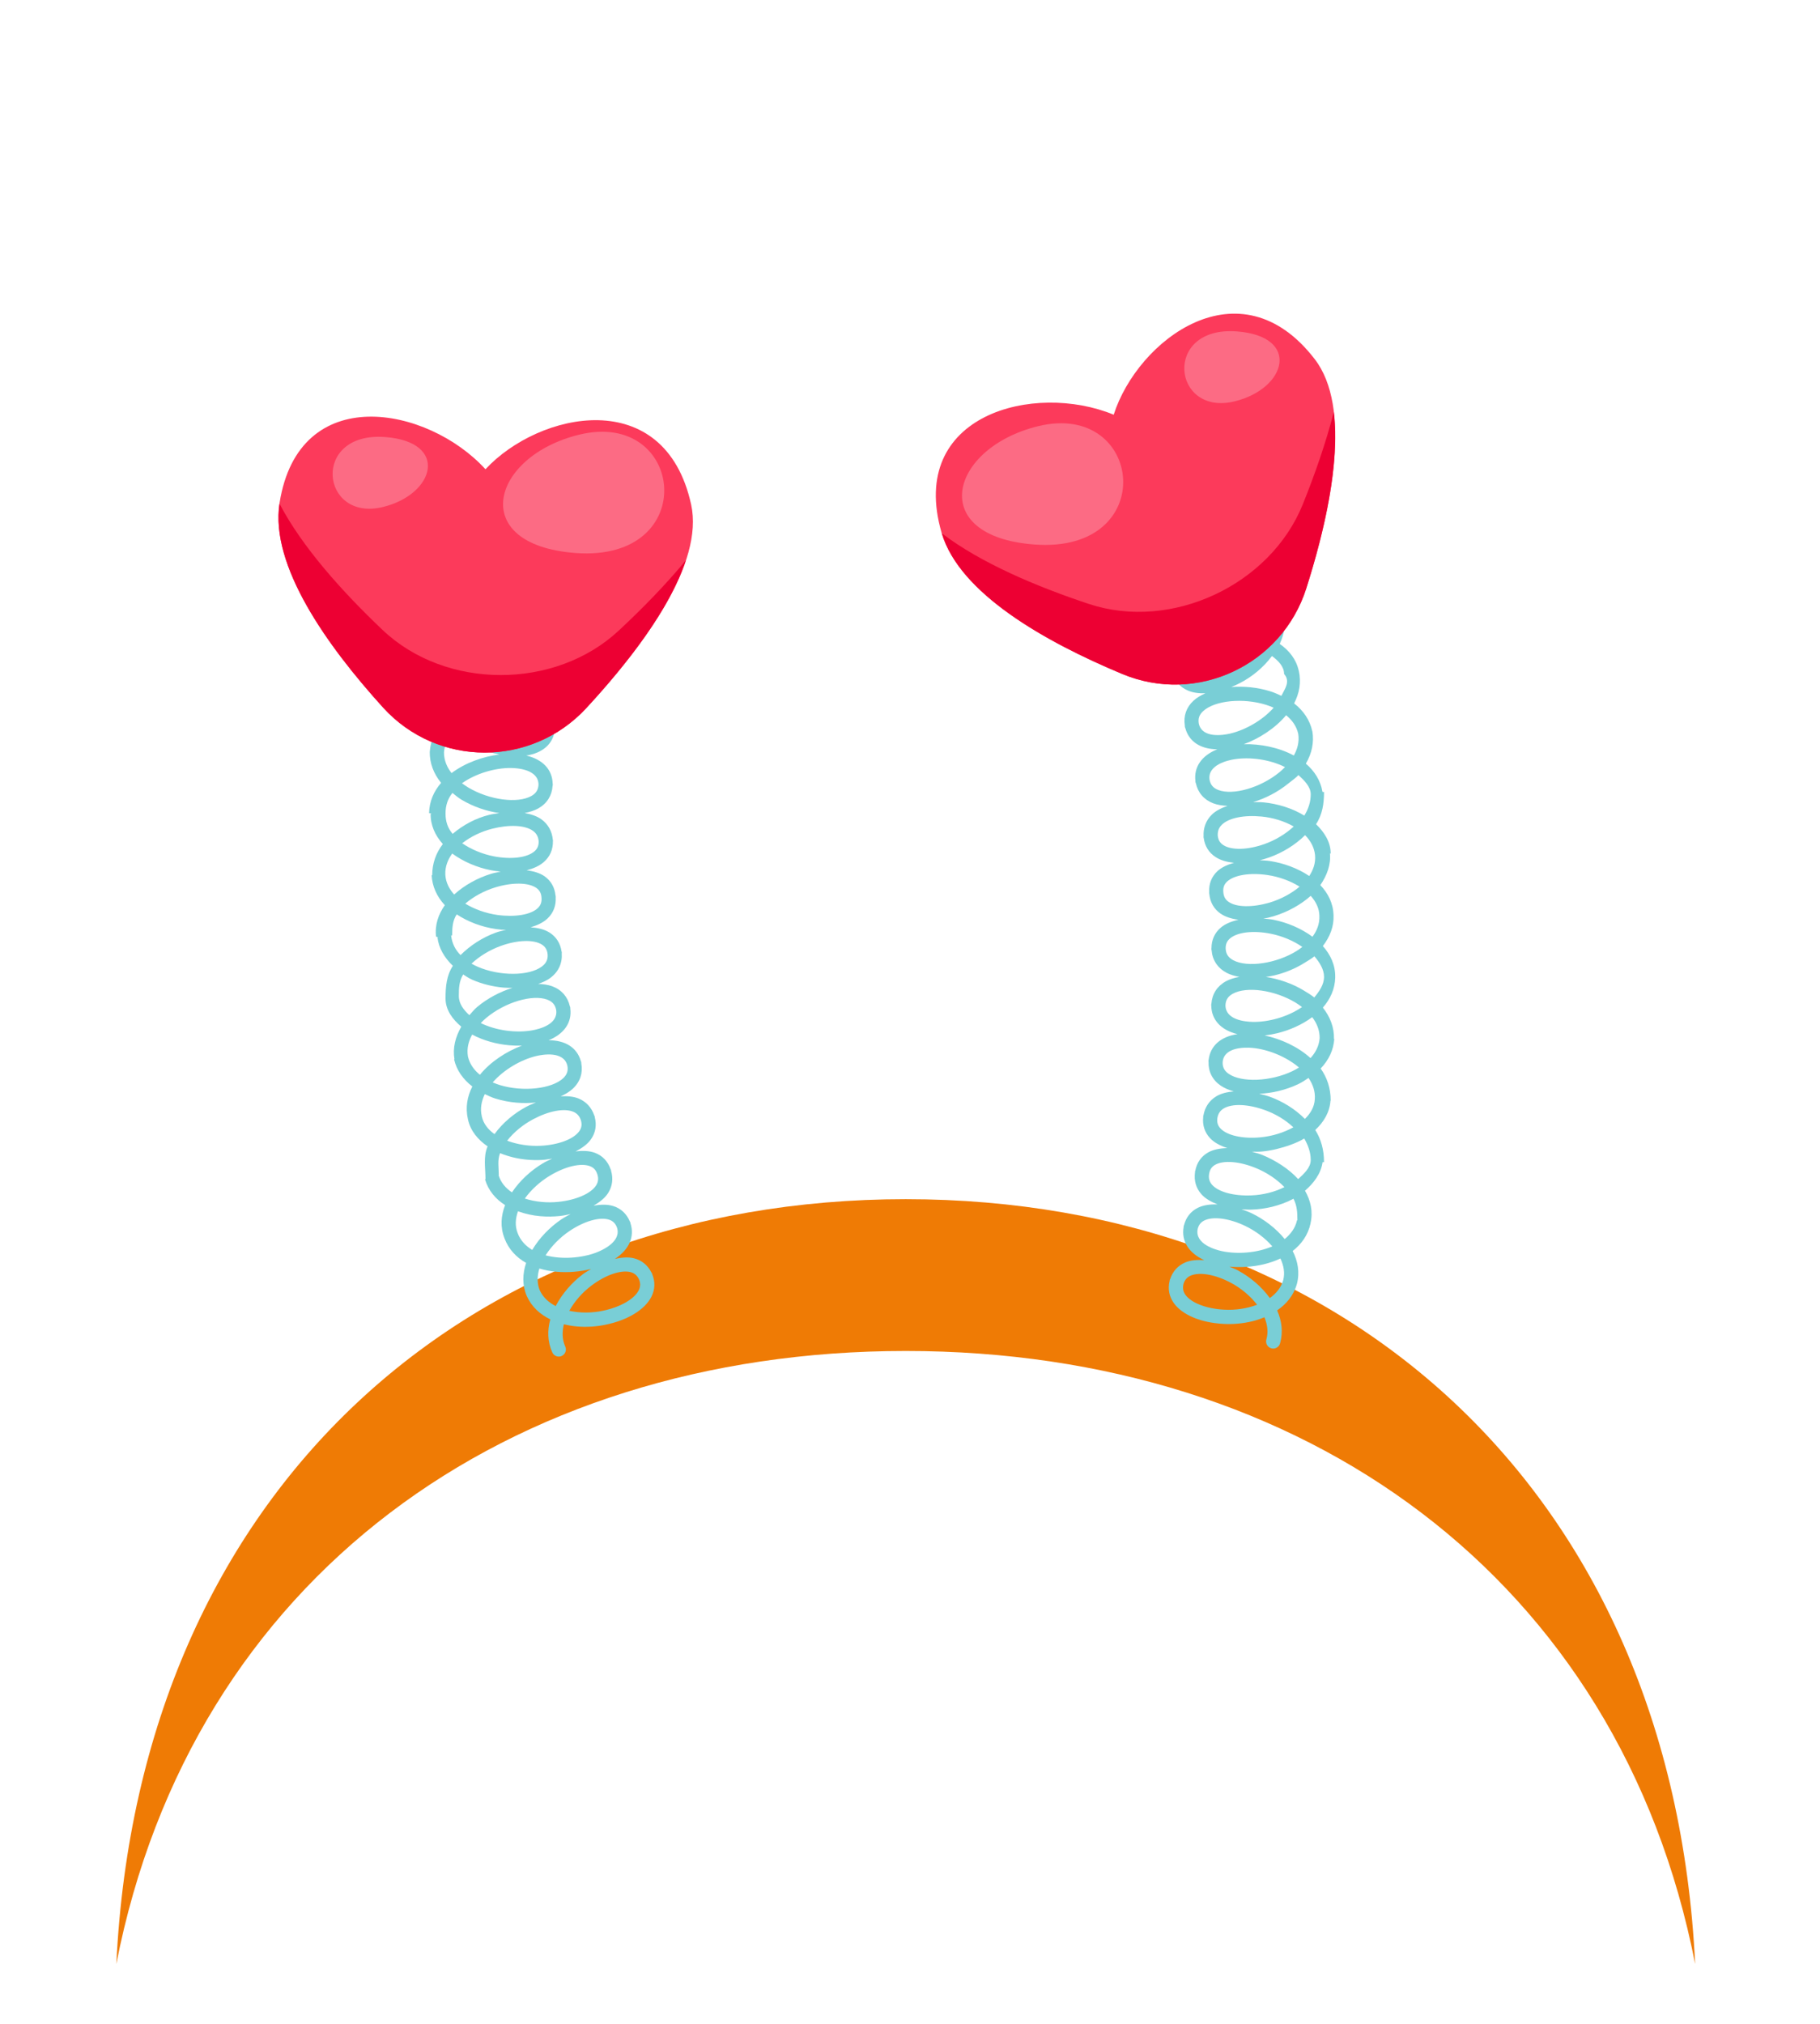 <?xml version="1.0" encoding="utf-8"?>
<!-- Generator: Adobe Illustrator 19.0.0, SVG Export Plug-In . SVG Version: 6.00 Build 0)  -->
<svg version="1.1" id="Layer_1" xmlns="http://www.w3.org/2000/svg" xmlns:xlink="http://www.w3.org/1999/xlink" x="0px" y="0px"
	 viewBox="-342 129 273.333 304" enable-background="new -342 129 273.333 304" xml:space="preserve">
<path id="XMLID_15328_" fill="#EF7B05" d="M-205.975,331.877c59.789,0,107.231,34.131,118.558,92.062
	c-3.477-71.556-53.361-114.858-118.558-114.858c-65.196,0-115.079,43.299-118.557,114.856
	C-313.204,366.007-265.763,331.877-205.975,331.877z"/>
<path id="XMLID_15287_" fill="#79CED6" d="M-274.104,214.195c-0.001,0.003,0.014,0.005,0.014,0.005
	c0,0.005,0,0.006,0,0.006l-0.101,0.017c-0.002,0.01-0.046,0.021-0.048,0.032
	c-0.351,1.737,0.356,3.373,1.216,4.831c-1.335,1.2-2.067,2.666-2.067,4.317v0.005l-0.333,0.002
	c-0.22,1.764,0.099,3.384,1.009,4.793c-1.259,1.194-2.188,2.665-2.304,4.387c-0.001,0.017-0.053,0.03-0.055,0.049
	c-0.125,1.78,0.421,3.364,1.407,4.717c-1.232,1.297-1.968,2.822-2.085,4.493c-0.001,0.013,0,0.025,0,0.038
	c0,0-0.008,0.015-0.008,0.025c-0.02,1.677,0.578,3.257,1.704,4.65c-1.084,1.261-1.776,2.78-1.803,4.551
	c-0,0.005,0.231,0.011,0.231,0.011l0.237,0.02v0.003l-0.234,0.005c-0.037,1.745,0.659,3.293,1.829,4.597
	c-1.021,1.331-1.594,2.905-1.594,4.681v0.001c0,0-0.083,0.004-0.083,0.006c0.084,1.637,0.751,3.184,1.977,4.494
	c-0.974,1.381-1.523,2.977-1.316,4.734c0.002,0.013,0.206,0.026,0.207,0.039l0.215,0.013v0.008
	c0,0.004-0.217,0.005-0.217,0.005c0.185,1.649,1.052,3.092,2.319,4.306c-0.951,1.456-1.101,3.111-1.101,4.895v0.011
	c0,1.76,1.087,3.154,2.365,4.236c-0.894,1.556-1.313,3.215-1.026,4.873c0.001,0.008-0.03,0.011-0.029,0.019
	c0.002,0.011-0.021,0.022-0.019,0.034c0.366,1.619,1.337,2.971,2.731,4.054c-0.76,1.499-1.068,3.171-0.654,4.944
	l0,0l0,0c0.002,0.007-0.001,0.014,0.001,0.021c0,0,0.006,0.009,0.007,0.014c0.376,1.703,1.503,3.031,2.943,4.016
	c-0.676,1.54-0.32,3.217-0.32,4.923v0.007v0.002l-0.052,0.006c0,0-0.024,0.003-0.023,0.005
	c0.506,1.705,1.601,2.974,3.021,3.874c-0.62,1.593-0.755,3.285-0.101,4.952c0.002,0.005-0.003,0.011-0.001,0.016
	l0.002,0.005c0.001,0.005,0,0.009,0,0.009c0.003,0.008,0.007,0.01,0.007,0.01
	c0.64,1.68,1.806,2.878,3.249,3.69c-0.542,1.624-0.603,3.327,0.097,4.97l0.005,0.004
	c0.004,0.007,0.002,0.011,0.002,0.011c0.733,1.625,2.003,2.752,3.525,3.494c-0.45,1.637-0.433,3.34,0.303,4.962
	c0.167,0.365,0.508,0.592,0.879,0.624c0.179,0.016,0.362-0.013,0.534-0.092c0.537-0.246,0.776-0.877,0.532-1.414
	c-0.476-1.051-0.489-2.199-0.208-3.347c0.631,0.155,1.278,0.272,1.936,0.33c1.47,0.129,2.973,0.026,4.354-0.266
	c3.305-0.686,5.866-2.251,6.853-4.187c0.558-1.094,0.589-2.271,0.119-3.413c-0.009-0.024-0.006-0.049-0.017-0.072
	c-0.005-0.011-0.012-0.018-0.017-0.029c-0.007-0.015-0.008-0.031-0.015-0.047c-0.016-0.035-0.046-0.057-0.065-0.091
	c-0.548-1.086-1.443-1.826-2.618-2.129c-0.844-0.215-1.83-0.142-2.86,0.085c2.126-1.398,3-3.324,2.327-5.362
	c-0.009-0.036-0.004-0.072-0.017-0.108c-0.005-0.015-0.014-0.025-0.02-0.04c-0.005-0.013-0.005-0.025-0.009-0.039
	c-0.011-0.03-0.035-0.049-0.048-0.077c-0.474-1.132-1.319-1.932-2.478-2.301c-0.861-0.274-1.884-0.252-2.966-0.059
	c0.928-0.535,1.709-1.155,2.179-1.889c0.654-1.022,0.798-2.18,0.45-3.361c-0.006-0.024,0-0.048-0.007-0.073
	c-0.006-0.017-0.016-0.031-0.021-0.049c-0.007-0.022-0.007-0.042-0.013-0.062
	c-0.009-0.028-0.032-0.047-0.043-0.074c-0.404-1.146-1.191-1.989-2.312-2.42
	c-0.836-0.321-1.855-0.353-2.943-0.217c0.979-0.497,1.808-1.096,2.321-1.829c0.696-0.994,0.88-2.139,0.567-3.327
	c-0.006-0.029,0.001-0.058-0.007-0.086c-0.005-0.015-0.012-0.026-0.017-0.041
	c-0.005-0.016-0.004-0.032-0.009-0.048c-0.01-0.031-0.033-0.053-0.045-0.083
	c-0.403-1.176-1.193-2.052-2.322-2.523c-0.779-0.325-1.716-0.398-2.714-0.342
	c0.717-0.319,1.349-0.705,1.841-1.167c1.09-1.025,1.514-2.358,1.254-3.773c-0.004-0.053,0.007-0.104-0.005-0.157
	c-0.004-0.017-0.013-0.032-0.018-0.05c-0.003-0.011-0.001-0.022-0.004-0.033
	c-0.007-0.029-0.027-0.051-0.036-0.077c-0.567-2.056-2.337-3.173-4.85-3.16c2.332-0.957,3.54-2.675,3.258-4.792
	c-0.003-0.033,0.008-0.065,0.003-0.098c-0.002-0.013-0.009-0.023-0.011-0.035
	c-0.002-0.017-0.001-0.031-0.003-0.048c-0.009-0.054-0.04-0.096-0.057-0.147
	c-0.32-1.406-1.24-2.472-2.653-2.993c-0.625-0.227-1.344-0.327-2.101-0.352c0.684-0.237,1.32-0.52,1.828-0.899
	c1.232-0.921,1.819-2.228,1.709-3.692c-0-0.04,0.015-0.078,0.01-0.119c-0.002-0.016-0.008-0.031-0.01-0.047
	c-0.002-0.017,0.002-0.032,0-0.048c-0.004-0.033-0.023-0.06-0.03-0.092c-0.185-1.212-0.805-2.193-1.835-2.833
	c-0.749-0.469-1.73-0.694-2.807-0.775c1.033-0.297,1.926-0.731,2.559-1.338c0.869-0.836,1.273-1.92,1.204-3.142
	c0-0.022,0.01-0.041,0.009-0.062c-0.001-0.021-0.007-0.039-0.009-0.059c-0.002-0.028,0.003-0.053,0-0.081
	c-0.003-0.03-0.02-0.054-0.025-0.083c-0.117-1.205-0.673-2.209-1.652-2.896c-0.707-0.494-1.652-0.763-2.692-0.903
	c1.039-0.25,1.928-0.661,2.59-1.237c0.929-0.807,1.39-1.893,1.364-3.141c0-0.023,0.011-0.043,0.009-0.067
	c0,0-0.004-0.016-0.004-0.025c0,0,0.003-0.029,0.002-0.043c-0.002-0.036-0.021-0.065-0.026-0.099
	c-0.124-1.252-0.702-2.298-1.699-3.025c-0.672-0.489-1.557-0.778-2.531-0.958c0.766-0.143,1.474-0.368,2.067-0.7
	c1.304-0.736,2.037-1.93,2.129-3.368c0.009-0.053,0.033-0.102,0.034-0.158c0-0.019-0.005-0.033-0.005-0.05
	c0,0,0.005-0.022,0.004-0.034c0-0.032-0.015-0.059-0.017-0.089c-0.057-2.139-1.507-3.65-3.96-4.23
	c2.476-0.382,4.048-1.759,4.286-3.872c0.007-0.038,0.028-0.07,0.03-0.109c0.001-0.015-0.004-0.029-0.003-0.045
	c0.001-0.013,0.006-0.024,0.007-0.038c0.005-0.07-0.014-0.132-0.021-0.2c0.01-1.421-0.622-2.658-1.851-3.487
	c-0.544-0.368-1.211-0.633-1.932-0.837c0.964-0.104,1.831-0.351,2.529-0.777c1.051-0.642,1.71-1.639,1.935-2.872
	c0.009-0.036,0.03-0.066,0.035-0.103c0.002-0.013-0-0.025-0-0.025c0.003-0.023,0.007-0.032,0.007-0.032
	c0.005-0.039-0.005-0.065-0.003-0.093c0.123-1.238-0.249-2.353-1.104-3.228c-0.639-0.653-1.573-1.117-2.646-1.45
	c1.113-0.038,2.141-0.215,2.924-0.675c1.027-0.602,1.662-1.552,1.876-2.739c0.009-0.033,0.031-0.06,0.037-0.095
	c0.005-0.031,0.002-0.06,0.007-0.091c0.003-0.015,0.008-0.028,0.01-0.043c0.002-0.017-0.005-0.032-0.004-0.049
	c0.171-1.218-0.145-2.34-0.95-3.246 M-272.09,205.111v0.005l0,0 M-250.543,312.155
	c0.579,0.187,0.953,0.552,1.186,1.139c0.759,2.156-2.194,3.462-3.123,3.812c-2.16,0.811-5.119,1.061-7.582,0.409
	c0.883-1.393,2.155-2.681,3.577-3.643C-254.28,312.384-251.957,311.711-250.543,312.155z M-253.392,304.127
	c0.562,0.217,0.909,0.606,1.1,1.213c0.202,0.613,0.145,1.166-0.187,1.681c-0.779,1.216-2.992,2.184-5.638,2.461
	c-1.701,0.184-3.5,0.014-5.063-0.496c0.951-1.335,2.293-2.553,3.776-3.443
	C-257.108,304.161-254.759,303.606-253.392,304.127z M-255.905,295.953c0.578,0.241,0.951,0.67,1.149,1.297
	c0.175,0.605,0.105,1.12-0.24,1.612c-0.838,1.195-3.104,2.059-5.775,2.199c-1.704,0.091-3.511-0.177-5.065-0.76
	c1.021-1.309,2.431-2.442,3.908-3.223C-259.571,295.822-257.274,295.39-255.905,295.953z M-256.796,289.012
	c0.161,0.743-0.034,1.351-0.621,1.904c-1.712,1.613-6.069,2.083-9.512,1.03c-0.318-0.097-0.69-0.234-1.076-0.399
	c1.673-1.928,4.253-3.42,6.547-3.964C-260.5,287.357-257.349,286.795-256.796,289.012z M-259.816,279.115
	c0.779,0.286,1.2,0.783,1.345,1.552c0.312,2.143-2.448,2.862-3.664,3.072c-2.357,0.404-5.35,0.035-7.664-1.104
	c0.295-0.304,0.587-0.577,0.843-0.791C-266.161,279.515-262.057,278.285-259.816,279.115z M-260.633,270.839
	c0.521,0.325,0.796,0.779,0.871,1.418c0.084,0.78-0.188,1.385-0.866,1.891c-1.938,1.45-6.364,1.458-9.658,0.02
	c-0.27-0.118-0.58-0.275-0.9-0.454c1.198-1.131,2.752-2.069,4.374-2.656
	C-264.301,270.147-261.881,270.064-260.633,270.839z M-260.675,263.81c0.054,0.642-0.117,1.143-0.559,1.562
	c-1.046,1.002-3.419,1.387-6.073,1.028c-1.777-0.258-3.451-0.867-4.816-1.698c1.246-1.073,2.844-1.934,4.499-2.439
	c2.563-0.785,4.981-0.75,6.169,0.076C-260.953,262.693-260.707,263.159-260.675,263.81z M-261.101,255.337
	c0.019,0.627-0.175,1.11-0.629,1.504c-1.102,0.96-3.5,1.262-6.132,0.749c-1.669-0.325-3.357-1.019-4.726-1.956
	c1.301-1.028,2.932-1.788,4.538-2.191c2.585-0.652,4.924-0.527,6.107,0.335
	C-261.426,254.154-261.155,254.667-261.101,255.337z M-261.126,246.797c-0.02,0.778-0.355,1.333-1.069,1.737
	c-2.078,1.168-6.313,0.605-9.447-1.254c-0.293-0.174-0.631-0.4-0.978-0.659
	c2.098-1.481,4.982-2.316,7.358-2.292C-264.291,244.337-261.159,244.553-261.126,246.797z M-266.797,224.341
	c0.506,0.203,1,0.343,1.493,0.486c-0.513,0.006-1.015-0.007-1.556,0.053c-2.113,0.236-4.241,0.949-6,2.03
	c-0.594-0.981-0.92-2.064-0.776-3.231c0.167-1.253,0.832-2.185,1.571-2.886
	C-270.638,222.33-268.741,223.571-266.797,224.341z M-267.834,233.14c0.479,0.164,0.944,0.281,1.406,0.395
	c-1.907,0.136-3.918,0.629-5.732,1.514c-0.57,0.277-1.082,0.591-1.566,0.918c-0.65-0.952-0.74-2.013-0.658-3.179
	c0-0.005,0.295-0.009,0.295-0.009v-0.007c0-1.116,0.33-2.096,1.173-2.93
	C-271.427,231.331-269.783,232.482-267.834,233.14z M-267.007,242.302c-2.442,0.302-5.125,1.248-7.178,2.795
	c-0.656-0.845-1.142-1.883-1.14-3.121c0.092-1.244,0.663-2.242,1.388-3.037
	C-272.015,240.649-269.416,241.804-267.007,242.302z M-260.785,238.296c-0.205,2.243-3.351,2.201-4.319,2.132
	c-0.057-0.003-0.114-0.007-0.174-0.013c-2.334-0.205-5.052-1.259-6.975-2.866c0.366-0.232,0.722-0.43,1.028-0.58
	c3.281-1.601,7.55-1.815,9.519-0.485C-261.027,236.941-260.742,237.522-260.785,238.296z M-260.064,229.79
	c-0.108,0.664-0.419,1.155-0.965,1.488c-1.245,0.762-3.589,0.698-6.117-0.161
	c-1.569-0.529-3.133-1.42-4.347-2.549c1.44-0.823,3.179-1.377,4.868-1.563c2.656-0.293,5.034,0.191,6.054,1.236
	C-260.15,228.67-259.996,229.166-260.064,229.79z M-258.956,221.389c-0.087,0.641-0.368,1.086-0.892,1.393
	c-1.256,0.737-3.672,0.57-6.16-0.426c-1.606-0.634-3.128-1.62-4.282-2.789c1.431-0.719,3.143-1.188,4.935-1.304
	c2.668-0.166,5.008,0.429,5.97,1.514C-258.978,220.234-258.846,220.748-258.956,221.389z M-272.09,214.643v-0.009
	c0,0-0.048-0.008-0.046-0.011 M-271.552,217.846 M-275.09,251.168v-0.001c0-1.17,0.313-2.198,1.04-3.093
	c0.456,0.367,0.858,0.72,1.405,1.044c1.767,1.047,3.724,1.703,5.643,1.985c-0.503,0.077-1.02,0.137-1.547,0.27
	c-1.996,0.499-3.868,1.487-5.473,2.85c-0.773-0.9-1.067-1.924-1.067-3.042V251.168z M-275.121,260.33
	c-0.047-1.171,0.366-2.225,1.036-3.154c1.666,1.219,3.729,2.102,5.817,2.508c0.5,0.098,0.989,0.161,1.47,0.209
	c-0.48,0.1-0.954,0.176-1.45,0.329c-2.003,0.611-3.996,1.695-5.545,3.111
	C-274.472,262.573-275.057,261.591-275.121,260.33z M-274.248,269.476l0.159-0.012v-0.009
	c0-1.117,0.044-2.176,0.681-3.142c1.679,1.095,3.681,1.883,5.88,2.201c0.302,0.042,0.562,0.077,0.856,0.102
	c0.241,0.021,0.439,0.001,0.674,0.011c-0.503,0.127-1.012,0.234-1.53,0.421c-1.962,0.711-3.821,1.891-5.304,3.377
	C-273.582,271.679-274.115,270.715-274.248,269.476z M-273.09,278.576v-0.002c0-1.126,0.026-2.223,0.65-3.236
	c0.452,0.274,0.831,0.56,1.352,0.787c1.497,0.652,3.122,1.046,4.74,1.188c0.452,0.04,0.878,0.029,1.32,0.029
	c-1.848,0.581-3.72,1.549-5.292,2.86c-0.48,0.4-0.797,0.82-1.184,1.248
	C-272.363,280.678-273.09,279.733-273.09,278.576z M-271.724,287.659c-0.207-1.238,0.114-2.35,0.634-3.295
	c1.692,0.9,3.662,1.438,5.584,1.607c0.643,0.056,1.277,0.072,1.891,0.052c-2.326,0.87-4.701,2.401-6.311,4.38
	C-270.747,289.736-271.447,288.853-271.724,287.659z M-269.64,296.651l-0.002-0.007
	c-0.002-0.005,0-0.009-0.001-0.015c-0.272-1.151-0.052-2.272,0.452-3.325c0.524,0.245,1.038,0.499,1.638,0.683
	c1.004,0.308,2.057,0.505,3.109,0.598c0.993,0.087,1.98,0.07,2.93-0.021c-0.47,0.196-0.935,0.372-1.416,0.628
	c-1.831,0.968-3.57,2.417-4.806,4.122C-268.698,298.625-269.405,297.744-269.64,296.651z M-267.119,305.477
	l0.029-0.003v-0.005c0-1.12-0.231-2.238,0.193-3.3c1.27,0.522,2.659,0.859,4.091,0.985
	c0.722,0.064,1.44,0.077,2.153,0.041c0.561-0.029,1.07-0.125,1.592-0.206c-0.479,0.226-0.96,0.435-1.442,0.725
	c-1.796,1.077-3.45,2.607-4.611,4.346C-266.074,307.414-266.798,306.567-267.119,305.477z M-264.252,314.187
	l-0.004-0.006c-0.001-0.005-0-0.009-0.002-0.013c-0.419-1.05-0.34-2.168,0.05-3.267
	c1.058,0.382,2.189,0.635,3.339,0.736c1.002,0.088,2.013,0.075,2.978-0.032c0.561-0.059,1.07-0.179,1.59-0.288
	c-0.46,0.247-0.92,0.475-1.38,0.785c-1.726,1.166-3.313,2.788-4.386,4.601
	C-263.044,316.114-263.832,315.303-264.252,314.187z M-260.93,322.776c-0.438-1.038-0.401-2.163-0.065-3.28
	c0.824,0.248,1.689,0.409,2.569,0.486c1.764,0.155,3.575-0.012,5.192-0.415c-0.41,0.253-0.821,0.48-1.226,0.784
	c-1.636,1.229-3.119,2.916-4.085,4.783C-259.595,324.593-260.452,323.825-260.93,322.776z M-246.078,322.774
	c-0.674,1.323-2.787,2.527-5.386,3.065c-1.645,0.349-3.433,0.355-5.04,0.007
	c0.798-1.438,1.983-2.777,3.328-3.787c2.122-1.598,4.407-2.384,5.86-2.026c0.594,0.152,1.007,0.508,1.276,1.075
	C-245.794,321.681-245.801,322.228-246.078,322.774z"/>
<path id="XMLID_15286_" fill="#FC3A5B" d="M-269.09,199.469c-8.681-9.506-28.026-13.23-30.923,5.051
	c-1.483,9.355,7.083,21.405,15.549,30.736c8.162,8.996,22.266,9.005,30.512,0.085
	c8.773-9.489,17.698-21.713,15.746-30.59C-242.171,186.713-261.074,190.821-269.09,199.469z"/>
<path id="XMLID_15285_" fill="#ED0033" d="M-249.076,223.699c-9.582,8.919-25.971,8.91-35.455-0.086
	c-6.03-5.72-12.091-12.459-15.493-18.975c-1.395,9.339,7.128,21.326,15.56,30.619
	c8.162,8.996,22.266,9.005,30.512,0.086c6.24-6.749,12.534-14.878,14.96-22.205
	C-242.027,216.817-245.556,220.422-249.076,223.699z"/>
<path id="XMLID_15244_" fill="#79CED6" d="M-168.323,221.797c0.004,0.017-0.001,0.032,0.004,0.049
	c0.004,0.015,0.012,0.027,0.017,0.042c0.009,0.03,0.01,0.059,0.02,0.089c0.011,0.033,0.037,0.057,0.051,0.088
	c0.388,1.141,1.157,1.987,2.261,2.43c0.843,0.339,1.885,0.361,2.992,0.234c-1.012,0.488-1.867,1.085-2.402,1.826
	c-0.716,0.992-0.919,2.151-0.614,3.356c0.006,0.028,0,0.055,0.008,0.083c0.003,0.01,0.008,0.018,0.012,0.028
	c0.003,0.013,0.003,0.025,0.006,0.037c0.01,0.036,0.036,0.062,0.049,0.097c0.406,1.185,1.206,2.074,2.34,2.553
	c0.754,0.319,1.648,0.435,2.617,0.394c-0.683,0.308-1.302,0.669-1.787,1.114
	c-1.093,1.002-1.534,2.319-1.313,3.724c0.004,0.068-0.006,0.131,0.009,0.2c0.003,0.014,0.01,0.025,0.013,0.037
	c0.003,0.015,0,0.029,0.004,0.045c0.008,0.038,0.033,0.067,0.046,0.103c0.549,2.055,2.308,3.183,4.812,3.194
	c-2.339,0.938-3.55,2.647-3.289,4.771c0.002,0.03-0.008,0.06-0.004,0.091l0.009,0.033
	c0.003,0.017,0,0.032,0.003,0.05c0.009,0.055,0.04,0.1,0.057,0.151c0.304,1.408,1.206,2.48,2.605,3.015
	c0.636,0.241,1.369,0.358,2.148,0.386c-0.937,0.322-1.769,0.738-2.361,1.322c-0.878,0.867-1.294,1.988-1.232,3.244
	c0,0.035-0.014,0.066-0.011,0.102l0.009,0.042c0.001,0.009-0.002,0.017-0.002,0.017
	c0.003,0.033,0.017,0.051,0.02,0.074c0.159,1.238,0.777,2.244,1.815,2.904c0.739,0.471,1.68,0.745,2.744,0.839
	c-1.008,0.293-1.902,0.698-2.529,1.292c-0.866,0.824-1.267,1.899-1.204,3.108c-0.001,0.03-0.014,0.056-0.013,0.086
	c0.001,0.028,0.011,0.052,0.013,0.08c0.001,0.02-0.003,0.038-0.001,0.059c0.002,0.021,0.015,0.038,0.019,0.06
	c0.113,1.219,0.673,2.231,1.656,2.929c0.716,0.506,1.663,0.803,2.728,0.944c-1.053,0.24-1.99,0.608-2.661,1.183
	c-0.924,0.785-1.391,1.847-1.395,3.074c-0.002,0.033-0.017,0.062-0.017,0.095c0,0,0.007,0.03,0.007,0.048
	c-0,0.016-0.004,0.032-0.003,0.048c0.002,0.041,0.022,0.076,0.028,0.116c0.108,1.463,0.881,2.669,2.237,3.397
	c0.559,0.3,1.23,0.486,1.942,0.618c-0.745,0.136-1.44,0.342-2.025,0.659
	c-1.321,0.724-2.073,1.915-2.181,3.353c-0.009,0.053-0.033,0.099-0.034,0.154c0,0.016,0.004,0.03,0.004,0.048
	l-0.005,0.036c-0.001,0.034,0.015,0.063,0.017,0.097c0.035,2.135,1.485,3.655,3.932,4.256
	c-2.486,0.359-4.072,1.727-4.328,3.844c-0.005,0.028-0.022,0.052-0.024,0.082
	c-0.002,0.011,0.002,0.022,0.001,0.033l-0.01,0.052c-0.004,0.055,0.014,0.104,0.018,0.156
	c-0.048,1.438,0.569,2.693,1.799,3.546c0.555,0.384,1.238,0.671,1.994,0.881c-0.995,0.092-1.911,0.303-2.633,0.74
	c-1.047,0.633-1.698,1.616-1.923,2.839c-0.007,0.031-0.027,0.056-0.032,0.088c-0.003,0.017,0,0.032-0.002,0.049
	c-0.002,0.015-0.008,0.028-0.011,0.043c-0.004,0.029,0.007,0.056,0.005,0.086c-0.134,1.221,0.218,2.327,1.053,3.206
	c0.616,0.649,1.525,1.118,2.567,1.465c-1.096,0.027-2.099,0.21-2.878,0.65c-1.045,0.593-1.699,1.542-1.928,2.736
	c-0.007,0.029-0.027,0.051-0.032,0.08c-0.004,0.021-0.001,0.04-0.004,0.063c-0.003,0.018-0.011,0.033-0.014,0.051
	c-0.004,0.025,0.006,0.048,0.004,0.073c-0.169,1.22,0.145,2.344,0.943,3.257c0.574,0.657,1.438,1.154,2.435,1.545
	c-1.098-0.03-2.114,0.099-2.925,0.498c-1.091,0.536-1.808,1.454-2.109,2.643c-0.009,0.03-0.029,0.053-0.036,0.084
	c-0.003,0.014-0.001,0.026-0.004,0.04c-0.004,0.015-0.011,0.027-0.014,0.042
	c-0.008,0.037,0.003,0.072-0.001,0.109c-0.363,2.115,0.786,3.89,3.096,4.958
	c-1.053-0.072-2.038,0.002-2.841,0.34c-1.117,0.473-1.892,1.339-2.274,2.494c-0.014,0.036-0.041,0.062-0.051,0.099
	c-0.004,0.017-0.004,0.033-0.008,0.049c-0.003,0.011-0.009,0.02-0.013,0.031c-0.007,0.025-0,0.048-0.005,0.074
	c-0.296,1.199-0.091,2.357,0.623,3.357c1.262,1.769,4.027,2.937,7.398,3.125c1.409,0.084,2.911-0.037,4.346-0.382
	c0.642-0.155,1.264-0.366,1.865-0.613c0.449,1.093,0.607,2.231,0.291,3.341c-0.161,0.567,0.168,1.155,0.736,1.319
	c0.181,0.053,0.367,0.054,0.542,0.012c0.362-0.087,0.666-0.362,0.777-0.748c0.488-1.713,0.252-3.401-0.436-4.952
	c1.395-0.958,2.485-2.261,2.967-3.973c0,0-0-0.008,0.002-0.011l0.004-0.009c0.448-1.729,0.136-3.405-0.641-4.93
	c1.306-1.017,2.3-2.374,2.683-4.127l0.024-0.011c0,0,0-0.008,0-0.013l-0.015-0.003
	c0.002-0.009-0.009-0.013-0.009-0.013c0.401-1.751,0.019-3.406-0.83-4.889c1.271-1.101,2.392-2.52,2.64-4.281
	l0.215-0.004v-0.008v-0.002v-0.008c0-1.764-0.417-3.39-1.314-4.814c1.279-1.188,2.167-2.66,2.286-4.4
	c0.001-0.005,0.029-0.009,0.029-0.009v-0.027l0,0l0,0c0-1.814-0.53-3.423-1.505-4.793
	c1.218-1.278,1.922-2.759,2.044-4.415l-0.037-0.034l-0.009-0.021c0.038-1.683-0.553-3.272-1.668-4.678
	c1.104-1.26,1.822-2.777,1.861-4.563c0,0-0.004-0.006-0.004-0.01c0.031-1.808-0.703-3.372-1.86-4.671
	c1.072-1.389,1.671-2.937,1.61-4.591l0.003-0.01l-0.001-0.008l0.002-0.013l-0.009-0.038
	c-0.056-1.768-0.815-3.268-1.983-4.489c1.018-1.478,1.603-3.113,1.444-4.743l0.112-0.005v-0.003
	c0-1.767-0.992-3.232-2.199-4.398c0.964-1.463,1.199-3.102,1.199-4.821v-0.007v-0.003c0,0-0.15-0.008-0.151-0.013
	c-0.001-0.007-0.081-0.012-0.081-0.012c-0.291-1.752-1.237-3.153-2.496-4.238c0.908-1.544,1.247-3.195,0.979-4.851
	c-0.002-0.009-0.017-0.015-0.017-0.015c-0.004-0.022-0.004-0.035-0.007-0.048c-0.364-1.635-1.309-3.036-2.72-4.136
	c0.775-1.485,1.099-3.134,0.712-4.877c-0.004-0.018-0.017-0.03-0.021-0.046c-0.371-1.686-1.425-3.015-2.848-4.01
	c0.692-1.529,1.03-3.202,0.552-4.914l0.099-0.002v-0.005 M-154.997,313.097c1.549,0.74,2.998,1.825,4.077,3.072
	c-2.34,1.01-5.303,1.201-7.559,0.719c-0.971-0.208-4.085-1.062-3.654-3.307c0.143-0.615,0.459-1.032,1.004-1.302
	C-159.796,311.63-157.4,311.951-154.997,313.097z M-153.345,304.426c1.599,0.66,3.106,1.666,4.245,2.845
	c-1.47,0.736-3.223,1.171-4.934,1.241c-2.658,0.118-4.99-0.511-5.941-1.599c-0.405-0.46-0.543-0.998-0.434-1.634
	c0.099-0.629,0.384-1.065,0.908-1.363C-158.226,303.2-155.821,303.4-153.345,304.426z M-152.104,295.68
	c1.576,0.554,3.138,1.465,4.342,2.608c-1.45,0.807-3.199,1.339-4.897,1.502
	c-2.662,0.258-5.031-0.26-6.037-1.318c-0.414-0.435-0.561-0.935-0.477-1.559
	c0.103-0.649,0.408-1.129,0.945-1.453C-156.957,294.702-154.622,294.788-152.104,295.68z M-153.977,286.361
	c2.35,0.198,5.122,1.291,7.062,2.949c-0.358,0.22-0.705,0.411-1.005,0.554c-3.249,1.552-7.627,1.733-9.559,0.391
	c-0.663-0.46-0.945-1.032-0.896-1.791C-158.158,286.19-154.958,286.279-153.977,286.361z M-147.412,279.574
	c0.286,0.174,0.615,0.4,0.951,0.657c-2.12,1.469-5.025,2.278-7.416,2.228c-1.233-0.027-4.069-0.329-4.079-2.495
	c0.029-0.782,0.372-1.337,1.1-1.734C-154.763,277.076-150.522,277.685-147.412,279.574z M-151.131,269.224
	c1.691,0.341,3.367,1.038,4.72,1.979c-0.291,0.224-0.574,0.425-0.823,0.582c-3.044,1.911-7.423,2.558-9.555,1.412
	c-0.747-0.399-1.104-0.957-1.137-1.741c-0.02-0.643,0.184-1.133,0.652-1.531
	C-156.155,268.973-153.749,268.696-151.131,269.224z M-157.723,261.398c1.053-0.994,3.439-1.386,6.09-0.99
	c1.712,0.254,3.42,0.868,4.811,1.745c-1.227,1.023-2.792,1.874-4.512,2.393c-2.571,0.748-4.975,0.719-6.158-0.117
	c-0.498-0.349-0.742-0.819-0.784-1.461C-158.34,262.318-158.165,261.82-157.723,261.398z M-158.509,252.859
	c1.042-1.029,3.337-1.499,5.99-1.237c1.649,0.159,3.374,0.67,4.813,1.494c-1.216,1.129-2.783,2.066-4.384,2.634
	c-2.527,0.898-4.943,0.955-6.175,0.168c-0.507-0.323-0.77-0.771-0.845-1.395
	C-159.156,253.854-158.963,253.306-158.509,252.859z M-156.627,243.02c2.347-0.376,5.322,0.022,7.616,1.176
	c-0.304,0.308-0.605,0.582-0.869,0.797c-2.824,2.303-6.928,3.487-9.156,2.64c-0.765-0.293-1.179-0.792-1.314-1.559
	C-160.651,243.85-157.585,243.173-156.627,243.02z M-151.405,221.358c0.315,1.132,0.153,2.252-0.289,3.31
	c-1.9-0.809-4.111-1.199-6.235-1.119c-0.543,0.021-1.038,0.108-1.546,0.178c0.467-0.214,0.934-0.426,1.405-0.702
	 M-150.975,227.517c0.957,0.7,1.823,1.586,1.823,2.68v0.002c0,0.004,0,0.008,0,0.008
	c1,1.145,0.095,2.252-0.407,3.29c-0.527-0.252-1.048-0.487-1.652-0.676c-1.925-0.606-3.971-0.796-5.877-0.647
	c0.441-0.181,0.858-0.367,1.308-0.6C-153.952,230.634-152.227,229.209-150.975,227.517z M-148.847,236.405
	c0.835,0.678,1.548,1.581,1.823,2.797c0.187,1.225-0.141,2.323-0.664,3.256c-2.259-1.225-5.053-1.763-7.513-1.7
	C-152.892,239.908-150.493,238.381-148.847,236.405z M-161.305,235.789c1.75-1.607,6.003-2.029,9.485-0.932
	c0.326,0.103,0.707,0.245,1.103,0.421c-1.663,1.874-4.195,3.32-6.473,3.868
	c-0.058,0.014-0.114,0.028-0.171,0.039c-0.947,0.212-4.052,0.72-4.588-1.468
	C-162.105,236.959-161.909,236.342-161.305,235.789z M-163.65,227.805c0.854-1.185,3.135-2.016,5.804-2.12
	c1.698-0.066,3.5,0.224,5.046,0.825c-1.033,1.296-2.448,2.409-3.921,3.165c-2.373,1.223-4.682,1.635-6.026,1.066
	c-0.589-0.248-0.97-0.687-1.175-1.328C-164.081,228.806-164.002,228.293-163.65,227.805z M-159.146,221.18
	c-2.312,1.353-4.677,1.877-6.028,1.334c-0.564-0.226-0.907-0.624-1.089-1.246 M-145.152,248.291
	c0,1.101-0.334,2.185-0.965,3.189c-1.79-1.109-4.043-1.787-6.091-1.984c-0.541-0.053-1.09-0.039-1.6-0.041
	c1.856-0.563,3.71-1.508,5.302-2.805c0.492-0.402,1.113-0.823,1.51-1.253c0.851,0.778,1.844,1.724,1.844,2.879
	v0.002C-145.152,248.277-145.152,248.287-145.152,248.291z M-145.373,260.551c-1.741-1.17-3.874-1.948-5.945-2.255
	c-0.514-0.077-0.993-0.083-1.483-0.111c0.469-0.118,0.943-0.254,1.423-0.425c2.005-0.711,3.914-1.89,5.381-3.342
	c0.801,0.819,1.366,1.8,1.492,2.966C-144.38,258.64-144.813,259.697-145.373,260.551z M-144.889,269.672
	c-1.687-1.249-3.775-2.13-5.821-2.542c-0.54-0.108-1.049-0.14-1.566-0.191c0.231-0.045,0.449-0.057,0.685-0.114
	c0.286-0.069,0.578-0.147,0.871-0.234c2.128-0.642,4.071-1.729,5.569-3.061c0.774,0.861,1.275,1.857,1.3,2.982
	l0.002,0.009l-0.002,0.012C-143.798,267.779-144.258,268.823-144.889,269.672z M-144.621,278.792
	c-0.446-0.366-1.033-0.72-1.567-1.044c-1.748-1.064-3.793-1.745-5.707-2.046c0.437-0.066,0.845-0.121,1.286-0.227
	c1.579-0.38,3.139-1.014,4.523-1.881c0.482-0.301,1.085-0.648,1.491-0.986c0.767,0.909,1.444,1.947,1.444,3.089
	v0.001C-143.152,276.873-143.884,277.9-144.621,278.792z M-145.184,287.894c-1.885-1.718-4.461-2.88-6.89-3.396
	c0.61-0.072,1.235-0.181,1.862-0.332c1.875-0.452,3.744-1.276,5.284-2.417c0.654,0.857,1.137,1.91,1.116,3.165
	C-143.91,286.136-144.471,287.114-145.184,287.894z M-146.029,297.031c-1.475-1.503-3.409-2.678-5.364-3.364
	c-0.513-0.182-1-0.287-1.494-0.411c0.953-0.05,1.932-0.18,2.901-0.413c1.026-0.247,2.039-0.598,2.986-1.052
	c0.566-0.271,1.036-0.598,1.518-0.918c0.655,0.967,1.039,2.044,0.941,3.222c0,0,0.002,0.009,0.001,0.015
	l-0.002,0.007C-144.611,295.232-145.181,296.207-146.029,297.031z M-147.038,306.067
	c-1.406-1.548-3.418-2.813-5.354-3.612c-0.52-0.215-1.092-0.351-1.6-0.504c0.529,0.003,1.016,0.022,1.575-0.032
	c0.71-0.069,1.409-0.191,2.114-0.36c1.397-0.337,2.999-0.878,4.178-1.583c0.577,0.987,0.973,2.072,0.973,3.23
	v0.005v0.003C-145.152,304.339-146.185,305.286-147.038,306.067z M-149.058,315.07
	c-1.33-1.634-3.14-3.003-5.02-3.9c-0.501-0.239-0.99-0.396-1.481-0.572c0.53,0.03,1.051,0.073,1.615,0.049
	c0.97-0.038,1.972-0.175,2.95-0.41c1.122-0.271,2.261-0.688,3.25-1.222c0.549,1.028,0.591,2.123,0.591,3.223
	c0,0.004,0,0.008,0,0.008c0,0.007-0.06,0.009-0.061,0.012C-147.463,313.423-148.179,314.342-149.058,315.07z
	 M-151.291,323.93c-1.233-1.703-2.949-3.152-4.749-4.125c-0.446-0.241-0.886-0.405-1.329-0.594
	c1.659,0.159,3.475,0.056,5.196-0.359c0.859-0.207,1.691-0.495,2.469-0.862c0.499,1.054,0.702,2.161,0.422,3.253
	C-149.6,322.352-150.333,323.238-151.291,323.93z M-164.255,321.8c0.182-0.6,0.537-1.014,1.102-1.252
	c1.383-0.569,3.76-0.131,6.095,1.135c1.48,0.799,2.85,1.948,3.853,3.252c-1.538,0.582-3.306,0.841-4.985,0.74
	c-2.65-0.147-4.918-1.025-5.78-2.233C-164.325,322.943-164.413,322.404-164.255,321.8z"/>
<path id="XMLID_15243_" fill="#FC3A5B" d="M-174.742,191.278c-11.895-4.923-30.992-0.085-25.857,17.697
	c2.628,9.101,15.498,16.376,27.124,21.232c11.209,4.682,23.983-1.296,27.664-12.872
	c3.916-12.316,6.81-27.171,1.275-34.382C-155.781,168.303-171.153,180.045-174.742,191.278z"/>
<path id="XMLID_15242_" fill="#ED0033" d="M-146.337,204.724c-4.89,12.143-19.735,19.09-32.14,14.969
	c-7.888-2.62-16.236-6.15-22.081-10.607c2.7,9.049,15.504,16.285,27.084,21.121
	c11.209,4.682,23.983-1.296,27.664-12.871c2.785-8.759,5.036-18.791,4.122-26.456
	C-142.875,195.5-144.54,200.262-146.337,204.724z"/>
<path id="XMLID_15241_" fill="#FC6B84" d="M-255.03,194.277c-13.307,3.257-16.823,16.548-0.552,17.767
	C-236.648,213.462-239.15,190.39-255.03,194.277z"/>
<path id="XMLID_15240_" fill="#FC6B84" d="M-186.104,193.002c-13.307,3.257-16.823,16.548-0.552,17.767
	C-167.721,212.186-170.224,189.115-186.104,193.002z"/>
<path id="XMLID_15239_" fill="#FC6B84" d="M-284.487,205.136c7.867-1.926,9.946-9.783,0.327-10.504
	C-295.355,193.794-293.875,207.433-284.487,205.136z"/>
<path id="XMLID_15238_" fill="#FC6B84" d="M-156.579,189.272c7.867-1.926,9.946-9.783,0.327-10.504
	C-167.446,177.93-165.966,191.57-156.579,189.272z"/>
</svg>
